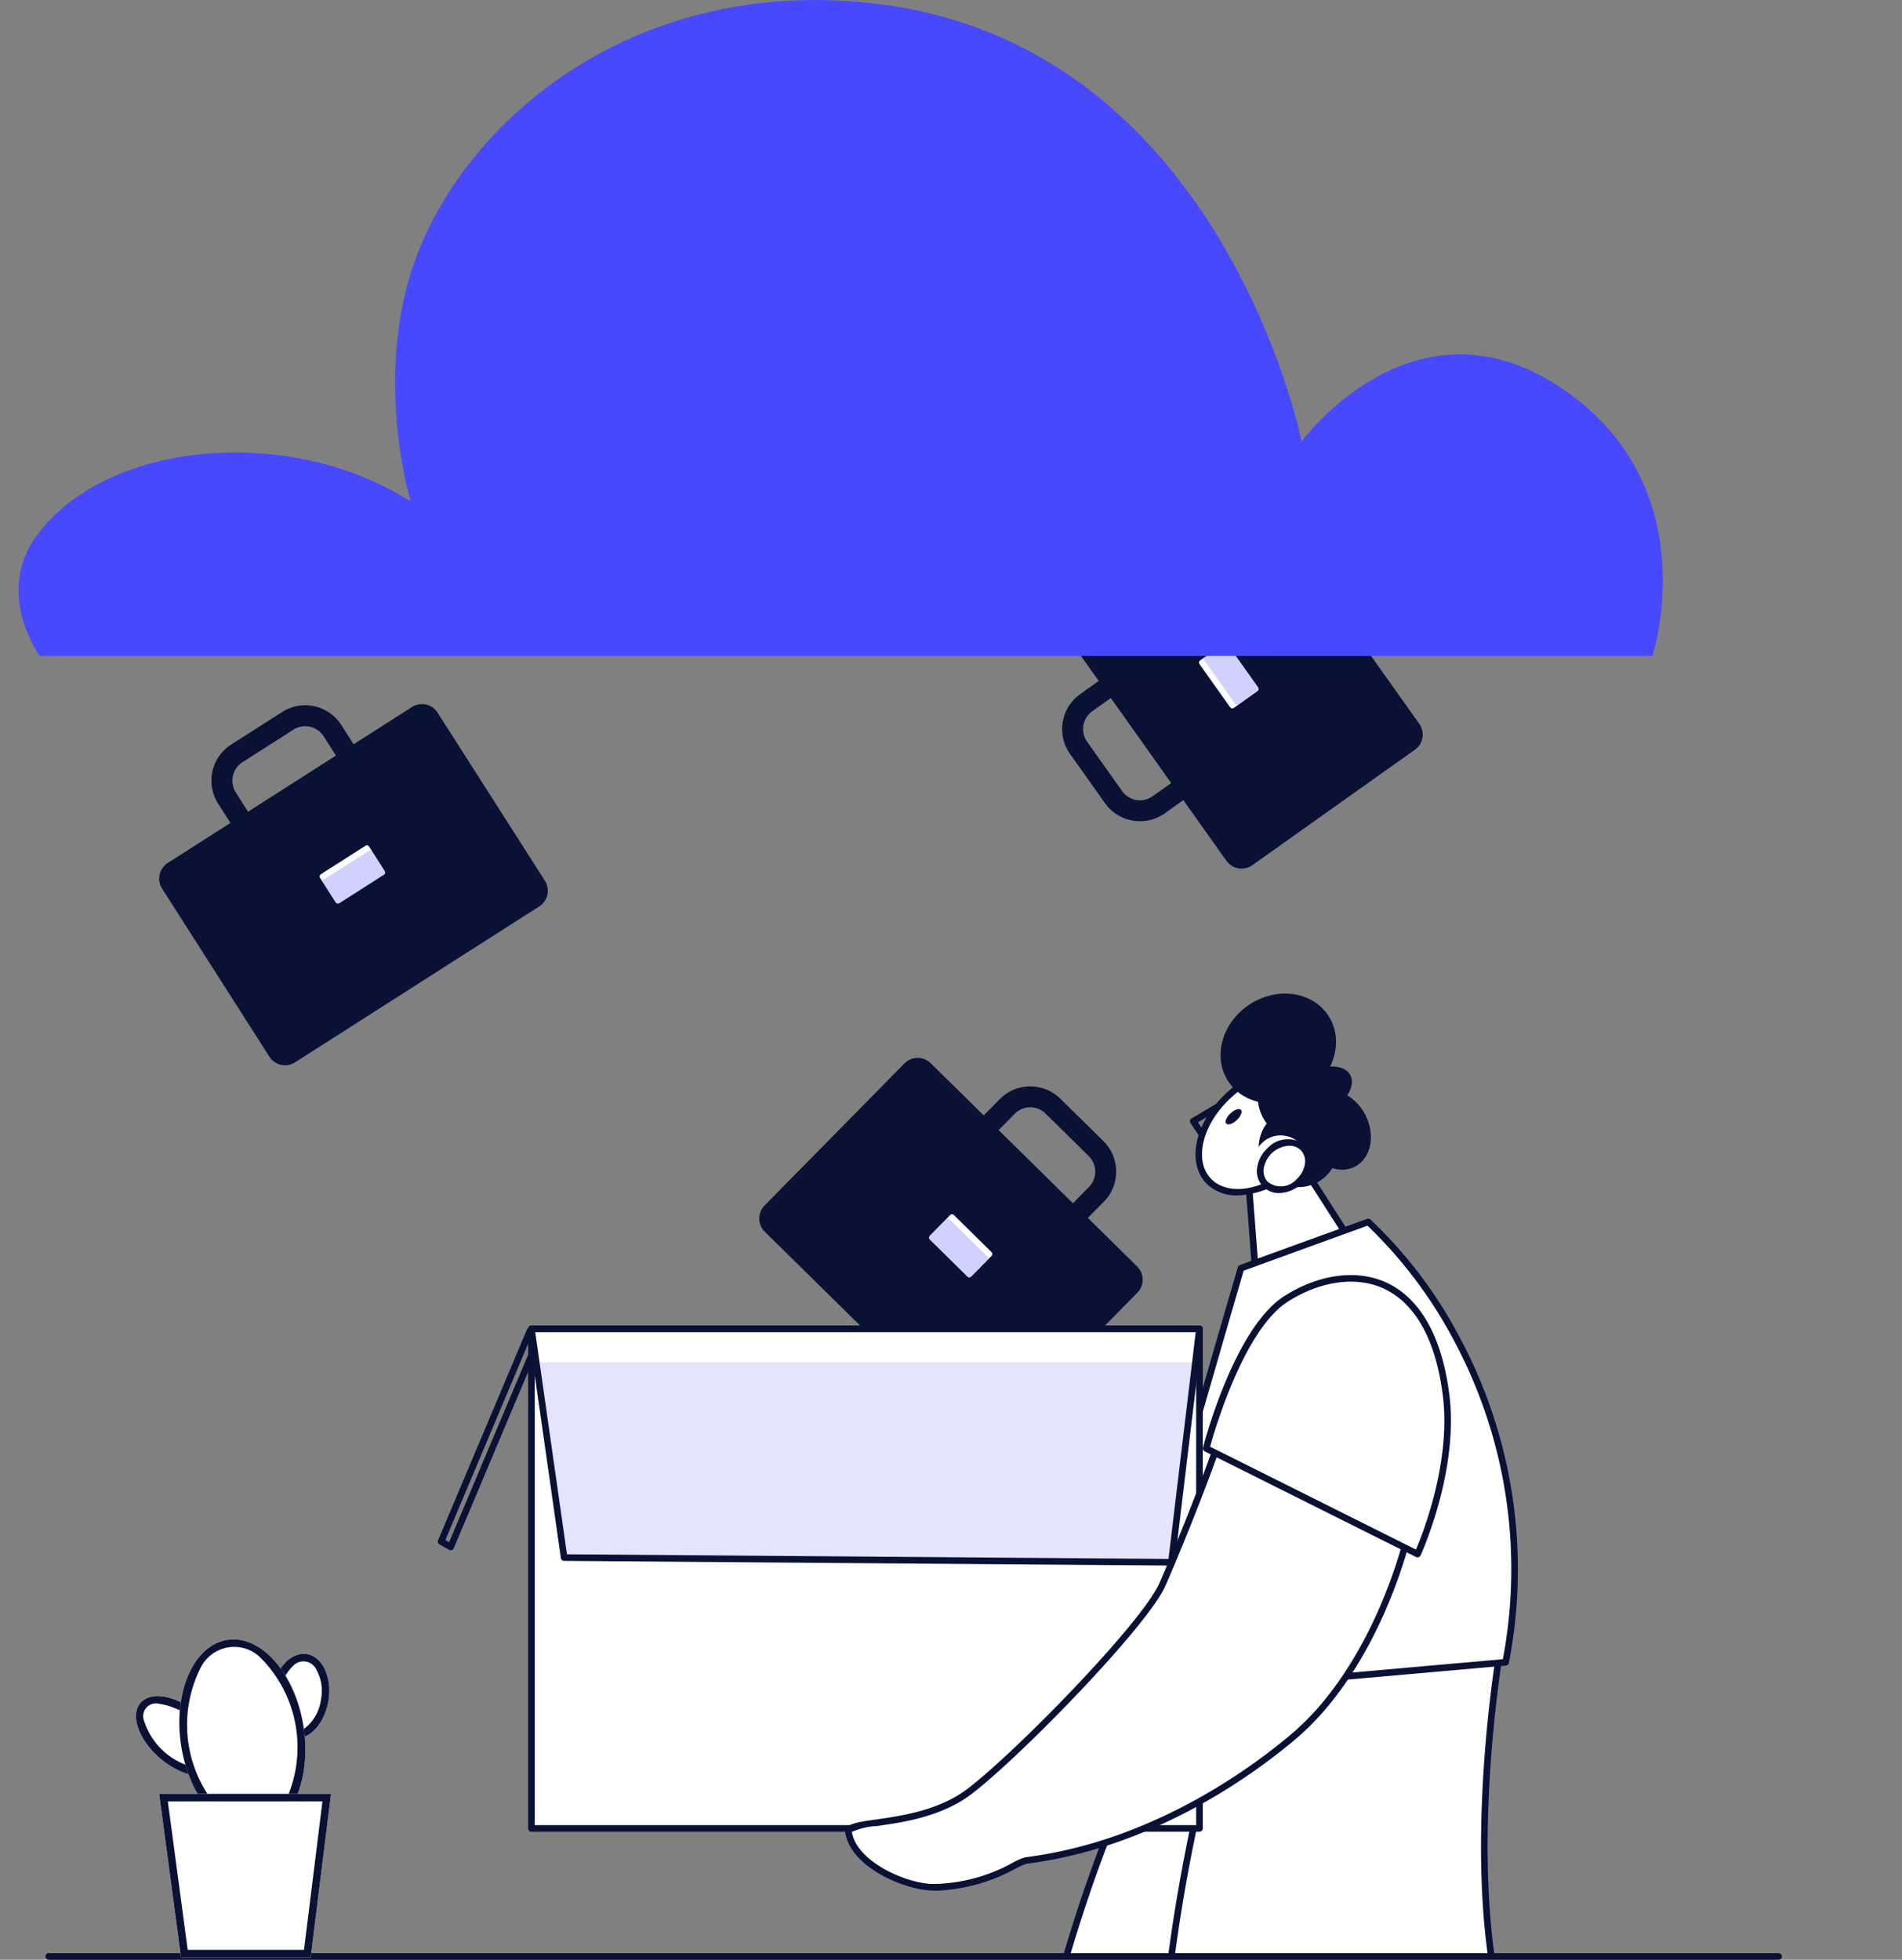 <svg xmlns="http://www.w3.org/2000/svg" xmlns:xlink="http://www.w3.org/1999/xlink" width="166.924" height="171.975" viewBox="0 0 166.924 171.975"><rect x="0" y="0" width="166.924" height="171.975" fill="#808080" stroke="none"/><defs><clipPath id="a"><path d="M1216.455,4529.322a.236.236,0,0,1,.335,0l3.3,3.251a.238.238,0,0,1,0,.336l-1.782,1.81a.236.236,0,0,1-.335,0l-3.3-3.251a.237.237,0,0,1,0-.335l1.782-1.81Z" transform="translate(-1214.605 -4529.25)" fill="none" clip-rule="evenodd"/></clipPath><clipPath id="b"><path d="M1128.077,4451.734H961.153v90.15h166.924v-90.15Z" transform="translate(-961.153 -4451.734)" fill="none" clip-rule="evenodd"/></clipPath><clipPath id="d"><path d="M2.866,20.075,0,0H58.626L56.167,20.484Z" fill="none"/></clipPath><clipPath id="f"><path d="M1257.663,4375.783a.237.237,0,0,1-.33-.056l-2.683-3.779a.235.235,0,0,1,.056-.33l2.071-1.471a.236.236,0,0,1,.33.056l2.682,3.779a.236.236,0,0,1-.055.33l-2.071,1.47Z" transform="translate(-1254.606 -4370.104)" fill="none" clip-rule="evenodd"/></clipPath><clipPath id="g"><path d="M1088.885,4431.479a.238.238,0,0,1,.072-.327l3.906-2.494a.236.236,0,0,1,.327.071l1.367,2.141a.237.237,0,0,1-.072.327l-3.906,2.493a.236.236,0,0,1-.327-.071l-1.367-2.141Z" transform="translate(-1088.848 -4428.62)" fill="none" clip-rule="evenodd"/></clipPath></defs><g transform="translate(-961.153 -4198.021)"><g transform="translate(1027.787 4290.855)"><g transform="translate(0 0)"><path d="M1181.031,4487.081a1.629,1.629,0,0,1,2.3-.019l18.12,17.837a1.63,1.63,0,0,1,.018,2.3l-12.276,12.471a1.63,1.63,0,0,1-2.3.018l-18.12-17.838a1.63,1.63,0,0,1-.019-2.3l12.277-12.471Z" transform="translate(-1168.287 -4486.595)" fill="#091135" fill-rule="evenodd"/></g><g transform="translate(14.9 13.723)"><path d="M1216.455,4529.322a.236.236,0,0,1,.335,0l3.3,3.251a.238.238,0,0,1,0,.336l-1.782,1.81a.236.236,0,0,1-.335,0l-3.3-3.251a.237.237,0,0,1,0-.335l1.782-1.81Z" transform="translate(-1214.605 -4529.25)" fill="#fff" fill-rule="evenodd"/></g><g transform="translate(14.9 13.723)"><g clip-path="url(#a)"><g transform="translate(-0.202 0.367)" opacity="0.25"><path d="M1215.664,4530.457a.216.216,0,0,1,.305,0l3.342,3.29a.216.216,0,0,1,0,.306l-1.626,1.652a.217.217,0,0,1-.306,0l-3.342-3.292a.216.216,0,0,1,0-.305l1.626-1.652Z" transform="translate(-1213.976 -4530.393)" fill="#4848ff" fill-rule="evenodd"/></g></g></g><g transform="translate(16.771 2.501)"><path d="M1224.751,4495.491a3.762,3.762,0,0,1,5.317-.042l3.781,3.723a3.761,3.761,0,0,1,.042,5.317l-3.252,3.3a3.762,3.762,0,0,1-5.317.041l-3.782-3.722a3.763,3.763,0,0,1-.041-5.317l3.252-3.3Zm1.309,1.289a1.923,1.923,0,0,1,2.719-.021l3.781,3.723a1.923,1.923,0,0,1,.022,2.718l-3.253,3.3a1.923,1.923,0,0,1-2.718.021l-3.781-3.723a1.922,1.922,0,0,1-.021-2.718l3.252-3.3Z" transform="translate(-1220.419 -4494.37)" fill="#091135" fill-rule="evenodd"/></g></g><g transform="translate(961.153 4279.64)"><g transform="translate(0 0)" clip-path="url(#b)"><g transform="translate(109.261 20.055)"><path d="M1306.235,4514.978l5.885,9.181-9.827.037-.6-7.829,4.543-1.389Z" transform="translate(-1301.402 -4514.688)" fill="#fff" fill-rule="evenodd"/><path d="M1301.682,4523.874a.29.29,0,0,1-.289-.268l-.6-7.828a.289.289,0,0,1,.2-.3l4.543-1.39a.287.287,0,0,1,.328.121l5.885,9.181a.29.29,0,0,1-.243.446l-9.827.037Zm-.295-7.91.563,7.329,9.031-.034-5.482-8.552Z" transform="translate(-1300.791 -4514.076)" fill="#091135"/></g><g transform="translate(104.427 14.803)"><path d="M1287.1,4501.557a.288.288,0,0,1-.24-.128l-1.042-1.544a.289.289,0,0,1,.092-.411l2.841-1.685a.289.289,0,0,1,.4.389l-1.8,3.23a.29.29,0,0,1-.24.148Zm-.63-1.742.607.9,1.048-1.881Z" transform="translate(-1285.765 -4497.749)" fill="#091135"/></g><g transform="translate(104.922 12.059)"><path d="M1298.353,4491.147c-1.6-1.736-4.988-1.216-7.567,1.157s-3.377,5.709-1.781,7.445,4.987,1.217,7.567-1.157,3.379-5.709,1.781-7.445Z" transform="translate(-1287.9 -4489.831)" fill="#fff" fill-rule="evenodd"/><path d="M1291.009,4500.445a3.715,3.715,0,0,1-2.813-1.112c-1.7-1.852-.9-5.375,1.8-7.855a8.409,8.409,0,0,1,4.3-2.192,3.991,3.991,0,0,1,3.672,1.052h0a3.991,3.991,0,0,1,.745,3.746,8.4,8.4,0,0,1-2.542,4.108A7.948,7.948,0,0,1,1291.009,4500.445Zm4.151-10.647a5.042,5.042,0,0,0-.774.06,7.822,7.822,0,0,0-4,2.046c-2.459,2.263-3.25,5.42-1.764,7.037s4.7,1.09,7.158-1.174a7.819,7.819,0,0,0,2.371-3.817,3.436,3.436,0,0,0-.607-3.22h0A3.137,3.137,0,0,0,1295.16,4489.8Z" transform="translate(-1287.303 -4489.219)" fill="#091135"/></g><g transform="translate(107.12 5.574)"><path d="M1296.66,4470.027c-2.419,1.6-3.244,4.618-1.842,6.743s4.506,2.55,6.925.953,3.244-4.619,1.841-6.743-4.506-2.55-6.925-.953Z" transform="translate(-1294.135 -4469.06)" fill="#091135" fill-rule="evenodd"/></g><g transform="translate(107.561 15.707)"><path d="M1295.93,4500.937c-.356.333-.52.738-.366.9s.568.026.924-.31.52-.738.366-.9-.568-.025-.924.309Z" transform="translate(-1295.506 -4500.559)" fill="#091135" fill-rule="evenodd"/></g><g transform="translate(114.142 14.046)"><path d="M1321.625,4497.524c-.938-1.773-2.854-2.6-4.277-1.851s-1.812,2.8-.874,4.577,2.854,2.6,4.275,1.853,1.814-2.8.876-4.579Z" transform="translate(-1315.964 -4495.396)" fill="#091135" fill-rule="evenodd"/></g><g transform="translate(110.329 10.837)"><path d="M1310.961,4487.106a3.737,3.737,0,1,0-.954,5.249,3.774,3.774,0,0,0,.954-5.249Z" transform="translate(-1304.111 -4485.421)" fill="#091135" fill-rule="evenodd"/></g><g transform="translate(112.82 11.971)"><path d="M1317.529,4489.677c-.515-.922-2.169-.981-3.694-.13s-2.342,2.291-1.827,3.212,2.17.98,3.693.13,2.344-2.291,1.828-3.212Z" transform="translate(-1311.854 -4488.945)" fill="#091135" fill-rule="evenodd"/></g><g transform="translate(111.717 15.819)"><path d="M1312.057,4500.967a3.485,3.485,0,1,0,2,3.97,3.173,3.173,0,0,0-2-3.97Z" transform="translate(-1308.424 -4500.907)" fill="#091135" fill-rule="evenodd"/></g><g transform="translate(110.316 18.351)"><path d="M1308.771,4510.19a2.345,2.345,0,1,0-.426,2.928,2.115,2.115,0,0,0,.426-2.928Z" transform="translate(-1304.681 -4509.383)" fill="#fff" fill-rule="evenodd"/><path d="M1306.039,4513.5a1.909,1.909,0,0,1-1.944-2.275,2.862,2.862,0,0,1,.915-1.673,2.4,2.4,0,0,1,3.363-.164,1.981,1.981,0,0,1,.472,1.665,2.956,2.956,0,0,1-2.806,2.448Zm.861-4.147a2.385,2.385,0,0,0-2.232,1.956,1.412,1.412,0,0,0,.325,1.188,1.835,1.835,0,0,0,2.545-.2,2.282,2.282,0,0,0,.734-1.331,1.414,1.414,0,0,0-.325-1.188h0A1.393,1.393,0,0,0,1306.9,4509.354Z" transform="translate(-1304.07 -4508.778)" fill="#091135"/></g><g transform="translate(84.138 52.478)"><path d="M1267.433,4624.083s1.882,11.534-8.224,37.34a135.9,135.9,0,0,0-9.387,48.557l-26.226-1.572s2.343-45.379,15.671-72.594c7.255-14.815,8.565-20.051,8.565-20.051l19.6,8.32Z" transform="translate(-1223.306 -4615.473)" fill="#fff" fill-rule="evenodd"/><path d="M1249.21,4709.659h-.017l-26.226-1.572a.289.289,0,0,1-.272-.3c.023-.454,2.5-45.75,15.7-72.707,7.149-14.6,8.531-19.941,8.544-19.993a.289.289,0,0,1,.394-.2l19.6,8.32a.291.291,0,0,1,.173.219c.019.117,1.778,11.91-8.24,37.493a136.814,136.814,0,0,0-9.368,48.443.29.29,0,0,1-.088.216A.287.287,0,0,1,1249.21,4709.659Zm-25.92-2.134,25.625,1.536a138.467,138.467,0,0,1,9.413-48.355c9.332-23.831,8.4-35.573,8.228-37.033l-19.147-8.126c-.4,1.356-2.281,7.1-8.494,19.783C1226.316,4661.06,1223.522,4703.613,1223.29,4707.525Z" transform="translate(-1222.695 -4614.862)" fill="#091135"/></g><g transform="translate(101.606 51.364)"><path d="M1307.638,4623.938s-3.371,19.413.414,32.359c6.823,23.352,14.068,51.816,14.068,51.816l-26.658,1.511s-19.039-26.081-17.476-50.584S1288.8,4612.3,1288.8,4612.3l18.841,11.641Z" transform="translate(-1277.605 -4612.009)" fill="#fff" fill-rule="evenodd"/><path d="M1294.853,4709.305a.292.292,0,0,1-.234-.119c-.191-.261-19.083-26.447-17.532-50.774,1.549-24.272,10.742-46.612,10.835-46.835a.293.293,0,0,1,.179-.165.29.29,0,0,1,.241.03l18.841,11.641a.289.289,0,0,1,.133.3c-.033.193-3.315,19.5.407,32.227,6.746,23.089,14,51.542,14.07,51.827a.29.29,0,0,1-.264.361l-26.658,1.51Zm-6.524-97.19c-1.12,2.8-9.222,23.729-10.664,46.334-1.483,23.246,15.9,48.261,17.33,50.269l26.148-1.482c-.843-3.3-7.634-29.756-13.978-51.466-3.557-12.171-.789-30.227-.453-32.3Z" transform="translate(-1276.996 -4611.398)" fill="#091135"/></g><g transform="translate(97.784 25.321)"><path d="M1288.02,4531.345a42.338,42.338,0,0,1,12.063,38.641L1266.017,4573s8.678-30.26,10.841-37.6l11.162-4.053Z" transform="translate(-1265.727 -4531.056)" fill="#fff" fill-rule="evenodd"/><path d="M1265.406,4572.679a.289.289,0,0,1-.279-.37c.087-.3,8.7-30.344,10.842-37.6a.285.285,0,0,1,.178-.189l11.161-4.054a.291.291,0,0,1,.288.052,39.287,39.287,0,0,1,7.784,10.238,43.1,43.1,0,0,1,4.375,28.676.289.289,0,0,1-.259.235l-34.065,3.014Zm11.077-37.669c-2.064,7.016-9.649,33.453-10.682,37.054l33.425-2.957a42.5,42.5,0,0,0-4.354-28.078,39.428,39.428,0,0,0-7.527-9.964Z" transform="translate(-1265.116 -4530.445)" fill="#091135"/></g></g></g><g transform="translate(961.153 4279.64)"><g transform="translate(0 0)" clip-path="url(#b)"><g transform="translate(38.428 34.888)"><path d="M1081.734,4579.715a.3.3,0,0,1-.142-.037l-.84-.475a.289.289,0,0,1-.125-.364l7.79-18.479a.288.288,0,0,1,.409-.139l.84.472a.289.289,0,0,1,.125.364l-7.79,18.482a.287.287,0,0,1-.173.161A.293.293,0,0,1,1081.734,4579.715Zm-.473-.889.332.188,7.564-17.944-.332-.187Z" transform="translate(-1080.605 -4560.183)" fill="#091135"/></g><g transform="translate(46.352 34.702)"><path d="M1164.764,4560.506h-58.626v43.841h58.626v-43.841Z" transform="translate(-1105.848 -4560.216)" fill="#fff" fill-rule="evenodd"/><path d="M1164.153,4604.025h-58.626a.29.29,0,0,1-.29-.29v-43.842a.29.29,0,0,1,.29-.29h58.626a.29.29,0,0,1,.29.29v43.842A.29.29,0,0,1,1164.153,4604.025Zm-58.336-.579h58.047v-43.264h-58.047Z" transform="translate(-1105.237 -4559.604)" fill="#091135"/></g><g transform="translate(46.641 34.992)" opacity="0.15"><path d="M1164.764,4560.506h-58.626L1109,4580.58l53.3.41,2.459-20.484Z" transform="translate(-1106.138 -4560.506)" fill="#4848ff" fill-rule="evenodd"/></g></g></g><g transform="translate(1007.794 4314.632)"><g transform="translate(0 0)" clip-path="url(#d)"><g transform="translate(-10.14 -8.126)"><path d="M1161.587,4535.246h-86.97v11.067h86.97v-11.067Z" transform="translate(-1074.617 -4535.246)" fill="#fff" fill-rule="evenodd"/></g></g></g><g transform="translate(961.153 4279.64)"><g transform="translate(0 0)" clip-path="url(#b)"><g transform="translate(46.352 34.702)"><path d="M1161.694,4580.668h0l-53.3-.41a.29.29,0,0,1-.285-.249l-2.866-20.074a.29.29,0,0,1,.068-.231.287.287,0,0,1,.219-.1h58.626a.289.289,0,0,1,.287.324l-2.459,20.485A.29.29,0,0,1,1161.694,4580.668Zm-53.05-.988,52.793.407,2.389-19.9h-57.966Z" transform="translate(-1105.238 -4559.604)" fill="#091135"/></g><g transform="translate(74.18 31.457)"><path d="M1232.031,4551.9c4.607-4.136,12.2.551,11.136,11.935s-6.052,20.962-11.353,25.5c-4.562,3.9-13.258,9.683-23.586,10.981-.7.088-4.152,2.539-8.266,2.354-2.669-.121-6.912-2.145-7.319-4.814-.184-1.2,6.3-.321,10.6-3.592,4.456-3.39,15.391-14.686,16.926-18.144,1.175-2.653,3.966-9.442,5.577-14.417a24.2,24.2,0,0,1,6.283-9.8Z" transform="translate(-1192.351 -4550.128)" fill="#fff" fill-rule="evenodd"/><path d="M1199.8,4602.359c-.152,0-.3,0-.457-.01-2.735-.124-7.157-2.2-7.592-5.06a.578.578,0,0,1,.109-.44c.307-.414,1.172-.537,2.606-.741,2.19-.312,5.5-.785,8-2.685,4.3-3.269,15.3-14.565,16.836-18.033,1.054-2.377,3.919-9.3,5.566-14.387a24.443,24.443,0,0,1,6.365-9.929h0a5.679,5.679,0,0,1,6.54-.908c2.909,1.463,5.771,5.669,5.078,13.085-.978,10.489-5.474,20.574-11.453,25.693-3.321,2.842-12.282,9.608-23.738,11.048a5.9,5.9,0,0,0-.942.416A15.777,15.777,0,0,1,1199.8,4602.359Zm31.818-50.854h0a23.833,23.833,0,0,0-6.2,9.678c-1.654,5.108-4.53,12.058-5.588,14.443-1.565,3.527-12.681,14.961-17.015,18.258-2.618,1.992-6.017,2.477-8.267,2.8a6.051,6.051,0,0,0-2.225.518c.38,2.485,4.473,4.454,7.047,4.571a14.8,14.8,0,0,0,7.092-1.881,4.748,4.748,0,0,1,1.126-.471c11.3-1.422,20.152-8.105,23.433-10.913,5.871-5.027,10.288-14.96,11.253-25.308.666-7.125-2.024-11.136-4.762-12.514A5.121,5.121,0,0,0,1231.615,4551.505Z" transform="translate(-1191.741 -4549.519)" fill="#091135"/></g><g transform="translate(105.571 30.278)"><path d="M1297.238,4548.525c5.228-3.317,12.617-2.873,14.036,8.473.84,6.719-2.5,13.926-2.5,13.926l-18.551-9.272s2.677-10.372,7.018-13.126Z" transform="translate(-1289.931 -4546.445)" fill="#fff" fill-rule="evenodd"/><path d="M1308.161,4570.623a.294.294,0,0,1-.13-.031l-18.551-9.272a.288.288,0,0,1-.151-.332c.11-.428,2.755-10.515,7.143-13.3l.155.244-.155-.244c3.057-1.941,6.425-2.371,9.008-1.154,2.055.969,4.673,3.461,5.469,9.834.84,6.724-2.493,14.012-2.527,14.085a.288.288,0,0,1-.167.152A.292.292,0,0,1,1308.161,4570.623Zm-18.21-9.715,18.067,9.031c.586-1.373,3.087-7.667,2.358-13.5-.6-4.836-2.383-8.081-5.142-9.382-2.4-1.133-5.563-.714-8.451,1.119C1292.937,4550.617,1290.372,4559.384,1289.951,4560.907Z" transform="translate(-1289.32 -4545.854)" fill="#091135"/></g></g></g><g transform="translate(965.163 4369.417)"><path d="M1125.682,4731.386H973.91a.29.29,0,1,1,0-.579h151.772a.29.29,0,1,1,0,.579Z" transform="translate(-973.62 -4730.807)" fill="#091135"/></g><g transform="translate(973.094 4346.866)"><path d="M998.658,4661.3c.922-1.082,3.2-.657,5.08.947s2.662,3.784,1.741,4.866-3.2.657-5.081-.948-2.661-3.784-1.74-4.865Z" transform="translate(-998.271 -4660.706)" fill="#fff" fill-rule="evenodd"/></g><g transform="translate(973.094 4346.866)"><path d="M1003.738,4662.251c-1.882-1.6-4.157-2.028-5.08-.947s-.142,3.262,1.739,4.865,4.159,2.028,5.081.948S1005.621,4663.855,1003.738,4662.251Zm1.235,4.435a1.33,1.33,0,0,1-1.112.364,6.089,6.089,0,0,1-4.88-4.16,1.12,1.12,0,0,1,1.3-1.518,6.084,6.084,0,0,1,4.88,4.158A1.328,1.328,0,0,1,1004.973,4666.686Z" transform="translate(-998.271 -4660.706)" fill="#091135" fill-rule="evenodd"/></g><g transform="translate(984.921 4343.157)"><path d="M1038.212,4649.2c1.373.229,2.215,2.066,1.875,4.1s-1.729,3.5-3.1,3.27-2.213-2.065-1.875-4.1,1.729-3.5,3.1-3.271Z" transform="translate(-1035.035 -4649.178)" fill="#fff" fill-rule="evenodd"/></g><g transform="translate(984.921 4343.157)"><path d="M1038.212,4649.2c-1.374-.228-2.764,1.237-3.1,3.271s.5,3.871,1.875,4.1,2.764-1.237,3.1-3.27S1039.586,4649.43,1038.212,4649.2Zm1.221,3.99a3.824,3.824,0,0,1-1.267,2.389,1.243,1.243,0,0,1-1.977-.329,4.262,4.262,0,0,1,.844-5.061,1.242,1.242,0,0,1,1.975.329A3.831,3.831,0,0,1,1039.433,4653.192Z" transform="translate(-1035.035 -4649.178)" fill="#091135" fill-rule="evenodd"/></g><g transform="translate(976.891 4341.888)"><path d="M1014.285,4645.273c2.963-.464,5.959,2.943,6.688,7.6s-1.087,8.817-4.05,9.28-5.96-2.944-6.688-7.6,1.087-8.816,4.05-9.278Z" transform="translate(-1010.075 -4645.231)" fill="#fff" fill-rule="evenodd"/></g><g transform="translate(976.891 4341.888)"><path d="M1020.973,4652.875c-.729-4.659-3.725-8.065-6.688-7.6s-4.777,4.62-4.05,9.278,3.723,8.065,6.688,7.6S1021.7,4657.534,1020.973,4652.875Zm-1.7,6.8a3.29,3.29,0,0,1-5.35.836,11.143,11.143,0,0,1-1.993-12.763,3.288,3.288,0,0,1,5.349-.836,11.141,11.141,0,0,1,1.994,12.763Z" transform="translate(-1010.075 -4645.231)" fill="#091135" fill-rule="evenodd"/></g><g transform="translate(975.122 4355.44)"><path d="M1019.655,4687.359h-15.079l1.92,14.352h11.377l1.782-14.352Z" transform="translate(-1004.576 -4687.359)" fill="#fff" fill-rule="evenodd"/></g><g transform="translate(975.122 4355.44)"><path d="M1004.576,4687.359l1.92,14.352h11.377l1.782-14.352Zm12.712,13.688h-10.21l-1.742-13.025h13.57Z" transform="translate(-1004.576 -4687.359)" fill="#091135" fill-rule="evenodd"/></g><g transform="translate(1053.764 4240.123)"><g transform="translate(0 0)"><path d="M1232.67,4359.351a1.631,1.631,0,0,1-2.271-.384l-14.721-20.733a1.63,1.63,0,0,1,.385-2.272l14.269-10.131a1.63,1.63,0,0,1,2.272.385l14.721,20.733a1.63,1.63,0,0,1-.385,2.271l-14.27,10.131Z" transform="translate(-1215.377 -4325.529)" fill="#091135" fill-rule="evenodd"/></g><g transform="translate(12.62 14.339)"><path d="M1257.663,4375.783a.237.237,0,0,1-.33-.056l-2.683-3.779a.235.235,0,0,1,.056-.33l2.071-1.471a.236.236,0,0,1,.33.056l2.682,3.779a.236.236,0,0,1-.055.33l-2.071,1.47Z" transform="translate(-1254.606 -4370.104)" fill="#fff" fill-rule="evenodd"/></g><g transform="translate(12.62 14.339)"><g clip-path="url(#f)"><g transform="translate(0.422 -0.171)" opacity="0.25"><path d="M1258.975,4375.129a.215.215,0,0,1-.3-.051l-2.715-3.823a.217.217,0,0,1,.05-.3l1.89-1.342a.217.217,0,0,1,.3.05l2.716,3.826a.216.216,0,0,1-.052.3l-1.89,1.341Z" transform="translate(-1255.919 -4369.571)" fill="#4848ff" fill-rule="evenodd"/></g></g></g><g transform="translate(0.604 15.436)"><path d="M1226.264,4387.348a3.764,3.764,0,0,1-5.243-.89l-3.071-4.327a3.761,3.761,0,0,1,.888-5.242l3.779-2.684a3.762,3.762,0,0,1,5.243.889l3.072,4.326a3.762,3.762,0,0,1-.89,5.243l-3.779,2.685Zm-1.064-1.5a1.923,1.923,0,0,1-2.68-.455l-3.072-4.327a1.924,1.924,0,0,1,.454-2.68l3.781-2.684a1.922,1.922,0,0,1,2.68.455l3.072,4.327a1.923,1.923,0,0,1-.454,2.68l-3.78,2.684Z" transform="translate(-1217.256 -4373.511)" fill="#091135" fill-rule="evenodd"/></g></g><g transform="translate(975.122 4259.809)"><g transform="translate(0)"><path d="M1045.323,4406.277a1.63,1.63,0,0,1,.5-2.25l21.43-13.685a1.63,1.63,0,0,1,2.25.5l9.418,14.749a1.631,1.631,0,0,1-.5,2.25l-21.43,13.685a1.631,1.631,0,0,1-2.25-.5l-9.418-14.75Z" transform="translate(-1045.067 -4390.087)" fill="#091135" fill-rule="evenodd"/></g><g transform="translate(14.084 12.396)"><path d="M1088.885,4431.479a.238.238,0,0,1,.072-.327l3.906-2.494a.236.236,0,0,1,.327.071l1.367,2.141a.237.237,0,0,1-.072.327l-3.906,2.493a.236.236,0,0,1-.327-.071l-1.367-2.141Z" transform="translate(-1088.848 -4428.62)" fill="#fff" fill-rule="evenodd"/></g><g transform="translate(14.084 12.396)"><g clip-path="url(#g)"><g transform="translate(0.274 0.437)" opacity="0.25"><path d="M1089.733,4432.835a.216.216,0,0,1,.066-.3l3.953-2.524a.216.216,0,0,1,.3.065l1.247,1.953a.217.217,0,0,1-.066.3l-3.954,2.524a.216.216,0,0,1-.3-.065l-1.247-1.954Z" transform="translate(-1089.699 -4429.979)" fill="#4848ff" fill-rule="evenodd"/></g></g></g><g transform="translate(4.587 0.104)"><path d="M1059.916,4399.05a3.763,3.763,0,0,1,1.146-5.193l4.472-2.855a3.761,3.761,0,0,1,5.192,1.145l2.5,3.907a3.762,3.762,0,0,1-1.145,5.192l-4.472,2.856a3.762,3.762,0,0,1-5.193-1.145l-2.5-3.907Zm1.548-.989a1.924,1.924,0,0,1,.586-2.655l4.472-2.856a1.924,1.924,0,0,1,2.655.585l2.495,3.908a1.922,1.922,0,0,1-.585,2.654l-4.473,2.855a1.922,1.922,0,0,1-2.655-.585l-2.5-3.906Z" transform="translate(-1059.326 -4390.411)" fill="#091135" fill-rule="evenodd"/></g></g><g transform="translate(962.783 4198.021)"><path d="M1109.6,4255.586H968.079s-3.964-5.436-.312-10.5c6.067-8.417,22.295-9.853,32.872-3.046,0,0-3.474-11.341.628-21.833,4.836-12.368,19.712-24.405,40.433-21.83,30.243,3.757,37.123,38.389,37.123,38.389s9.63-13.187,22.441-4.924c13.351,8.613,8.338,23.749,8.338,23.749Z" transform="translate(-966.221 -4198.021)" fill="#4848ff" fill-rule="evenodd"/></g></g></svg>